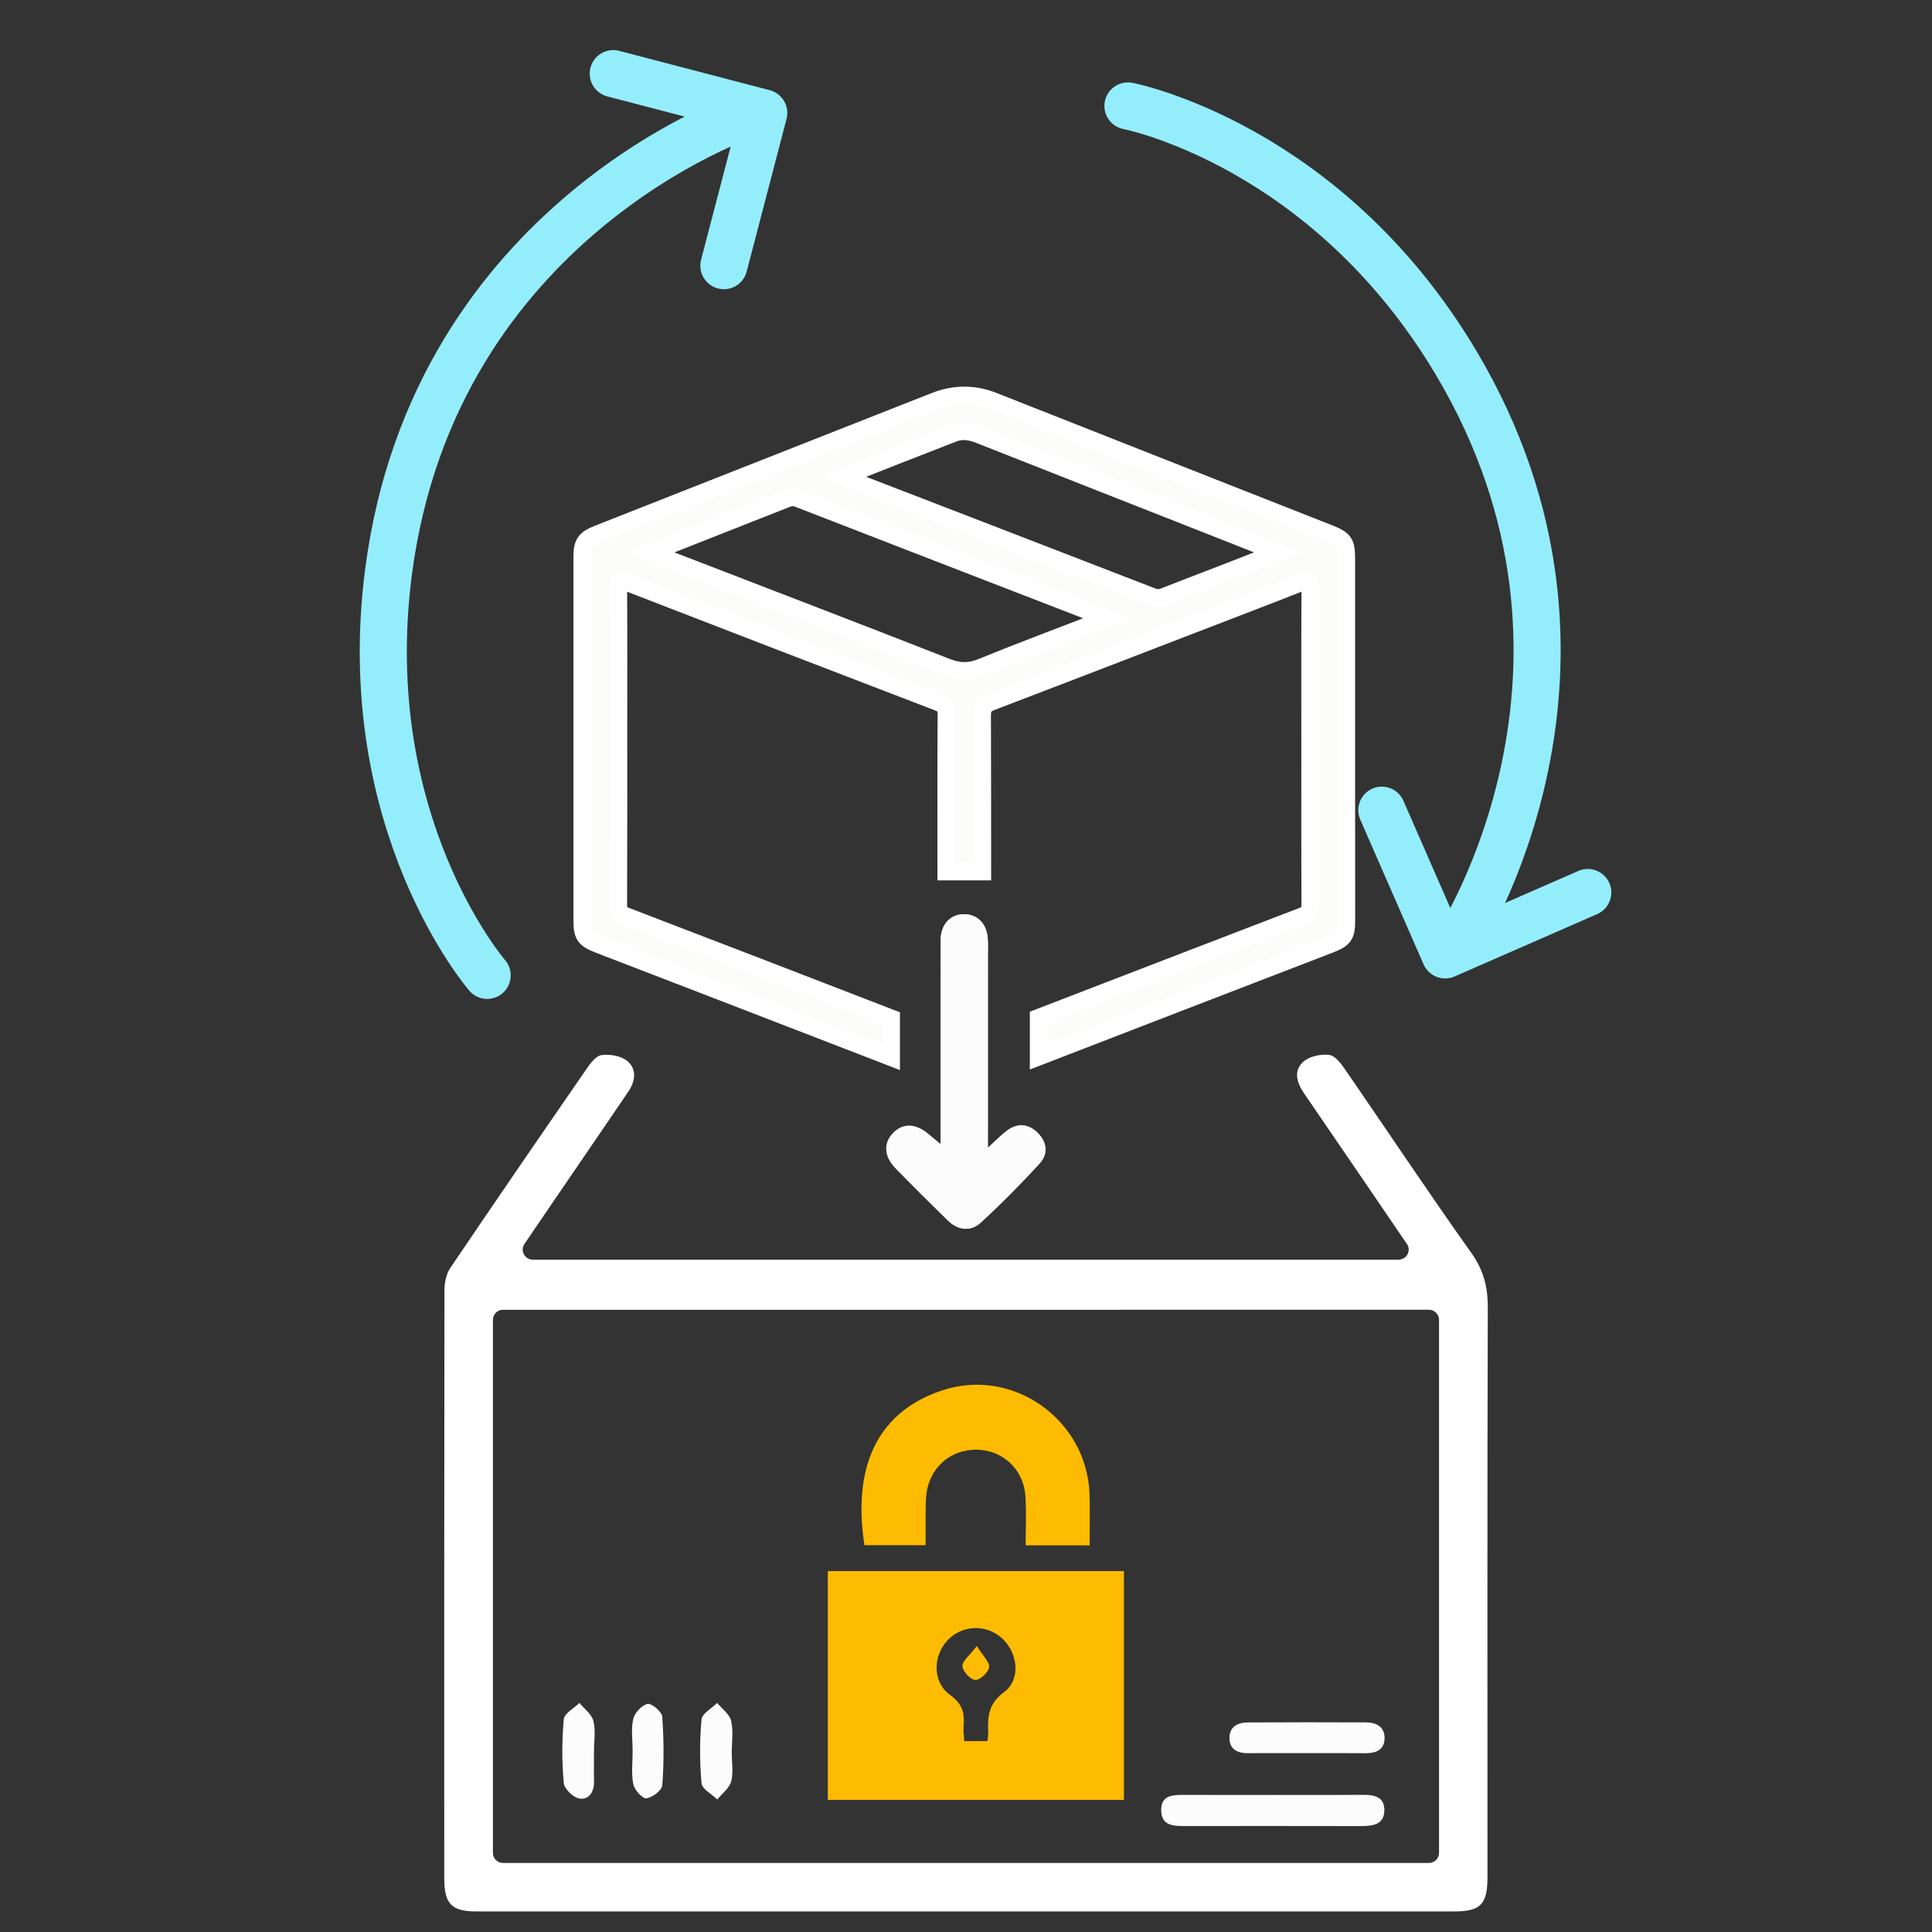 <?xml version="1.0" encoding="utf-8"?>
<!-- Generator: Adobe Illustrator 24.1.1, SVG Export Plug-In . SVG Version: 6.00 Build 0)  -->
<svg version="1.1" xmlns="http://www.w3.org/2000/svg" xmlns:xlink="http://www.w3.org/1999/xlink" x="0px" y="0px"
	 viewBox="0 0 779.59 779.59" style="enable-background:new 0 0 779.59 779.59;" xml:space="preserve">
<rect x="0" y="0" width="779.59" height="779.59" fill="#333333" stroke="none"/>
<style type="text/css">
	.st0{display:none;}
	.st1{display:inline;fill:#184D87;}
	.st2{display:inline;}
	.st3{fill:#FFFFFF;}
	.st4{fill:#FCFCFC;}
	.st5{fill:#FCFCFA;stroke:#FFFFFF;stroke-width:7;stroke-miterlimit:10;}
	.st6{display:none;fill:none;stroke:#FCFCFC;stroke-width:3;stroke-miterlimit:10;}
	.st7{fill:none;stroke:#94EDFB;stroke-width:19;stroke-linecap:round;stroke-linejoin:round;stroke-miterlimit:10;}
	.st8{fill:#FDBC01;}
	.st9{fill:none;stroke:#FCFCFC;stroke-width:3;stroke-miterlimit:10;}
	.st10{display:inline;fill:none;stroke:#FDBC01;stroke-width:19;stroke-linecap:round;stroke-linejoin:round;stroke-miterlimit:10;}
	.st11{display:inline;fill:#FCFCFC;}
	.st12{display:inline;fill:#94EDFB;}
</style>
<g id="Layer_2" class="st0">
	<rect x="-0.81" class="st1" width="779.59" height="779.59"/>
</g>
<g id="poly" class="st0">
	<g class="st2">
		<path class="st3" d="M237.4,245.59c1.07-1.35,2.19-2.89,3.44-4.32c18.32-20.89,36.76-41.67,54.89-62.72
			c4.18-4.85,8.42-7.89,15.15-8.15c7.48-0.29,14.96-1.71,22.35-3.08c4.07-0.75,5.47,0.52,6.78,4.39
			c7.34,21.57,26.23,35.17,48.26,35.24c22.33,0.07,41.33-13.52,48.74-35.44c1.36-4.03,3.08-4.89,6.92-4.31
			c9.14,1.38,18.41,2.03,27.47,3.78c3.87,0.75,8.31,2.64,10.87,5.48c19.32,21.44,38.23,43.24,57.25,64.95
			c1.23,1.41,2.26,2.99,2.41,3.18c-12.06,12.46-23.64,24.41-35.95,37.13c-5.86-6.18-11.42-12.83-17.87-18.47
			c-2.62-2.29-7.32-3.6-10.8-3.16c-4.82,0.62-6.45,5.1-6.33,9.88c0.05,1.94-0.01,3.88-0.01,5.81c0,42.86,0,85.72,0,128.58
			c0,2.71,0,5.42,0,8.67c-15.93,0-30.77-0.05-45.61,0.02c-7.58,0.03-12.07,3.7-12.12,9.61c-0.05,5.91,4.31,9.44,12,9.47
			c16.8,0.06,33.6,0.01,50.41,0.02c11.85,0.01,14.48-2.57,14.48-14.27c0-38.77-0.01-77.53-0.01-116.3c0-2.47,0-4.93,0-9.15
			c3.61,3.42,5.91,5.55,8.15,7.73c7.08,6.91,11.15,7.01,18.07,0.13c15.12-15.04,30.2-30.11,45.24-45.23
			c6.11-6.14,6.31-10.42,0.75-16.78c-23.4-26.74-46.78-53.51-70.43-80.02c-2.33-2.61-6.34-4.57-9.83-5.12
			c-15.51-2.44-31.11-4.23-46.68-6.29c-10.44-1.38-13.62,1-15.05,11.42c-2.44,17.7-15.25,29.61-31.85,29.6
			c-16.57-0.01-29.41-12-31.72-29.65c-1.33-10.11-4.63-12.73-14.54-11.39c-14.92,2.02-29.86,3.94-44.73,6.29
			c-2.94,0.46-6.36,2-8.29,4.17c-24.17,27.21-48.15,54.59-72.07,82.03c-4.45,5.1-4.38,9.62,0.26,14.34
			c15.86,16.12,31.83,32.14,47.88,48.07c4.98,4.94,9.58,4.81,14.75,0.08c2.76-2.52,5.35-5.22,9.31-9.11c0,4.21,0,6.51,0,8.8
			c0,39.2-0.03,78.4,0,117.59c0.01,10.07,3.06,13.04,13.11,13.05c17.02,0.02,34.04,0.06,51.05-0.02c7.13-0.03,11.42-3.72,11.39-9.43
			c-0.03-5.69-4.42-9.5-11.46-9.61c-8.4-0.13-16.8-0.04-25.2-0.04c-6.36,0-12.71,0-19.74,0c0-4.03,0-7,0-9.98
			c0-43.72-0.02-87.44,0.03-131.16c0.01-5.01-0.57-9.52-5.98-11.67c-5.37-2.14-9.01,0.65-12.49,4.21
			c-5.65,5.8-11.4,11.51-16.39,16.54C261.27,268.89,249.46,257.36,237.4,245.59z M398.61,463.19c0-3.99,0-6.29,0-8.6
			c0-23.01,0.01-46.03,0.01-69.04c0-2.15,0.07-4.31-0.03-6.45c-0.28-6.12-3.97-10.1-9.36-10.19c-5.65-0.1-9.63,4.01-9.66,10.51
			c-0.09,24.73-0.04,49.47-0.04,74.2c0,2.27,0,4.53,0,8.07c-2.34-1.93-3.6-2.93-4.83-3.99c-5.09-4.4-10.35-4.6-14.29-0.51
			c-3.98,4.13-3.73,9.4,1,14.26c6.9,7.09,13.93,14.05,21,20.97c4.12,4.04,9.19,4.71,13.34,0.91c8.24-7.54,16.1-15.53,23.67-23.75
			c3.73-4.05,3.01-8.93-0.96-12.69c-3.75-3.55-8.13-3.71-12.3-0.53C403.98,458.01,402.06,460.04,398.61,463.19z"/>
		<path class="st3" d="M600.34,527.44c0.02-8.3-1.78-15.06-6.72-22c-17.35-24.36-33.89-49.31-50.88-73.94
			c-1.64-2.38-4.03-5.54-6.37-5.82c-3.37-0.4-7.9,0.5-10.36,2.65c-4.16,3.63-2.81,8.48,0.17,12.82
			c13.88,20.24,27.7,40.51,41.51,60.79c0.01,0.02,0.02,0.04,0.04,0.05c1.82,2.68-0.15,6.31-3.39,6.31H214.99
			c-3.26,0-5.2-3.65-3.36-6.35c4.14-6.09,7.92-11.66,11.72-17.22c10.07-14.76,20.18-29.49,30.21-44.27
			c2.82-4.16,3.47-9.09-0.43-12.32c-2.52-2.09-7.08-2.88-10.45-2.38c-2.35,0.34-4.63,3.58-6.29,5.97
			c-18.34,26.57-36.63,53.18-54.7,79.93c-1.65,2.44-2.34,5.99-2.35,9.02c-0.12,79.03-0.09,158.07-0.08,237.1
			c0,10.59,2.88,13.52,13.24,13.52c131.39,0.01,262.78,0.01,394.17,0c10.78,0,13.54-2.85,13.55-13.87
			C600.22,680.77,600.12,604.1,600.34,527.44z M580.67,747.66c0,2.25-1.82,4.07-4.07,4.07H202.97c-2.25,0-4.07-1.82-4.07-4.07
			V532.58c0-2.25,1.82-4.07,4.07-4.07H576.6c2.25,0,4.07,1.82,4.07,4.07V747.66z"/>
		<path class="st4" d="M237.4,245.59c12.06,11.77,23.87,23.3,36.26,35.4c4.99-5.03,10.74-10.74,16.39-16.54
			c3.48-3.57,7.11-6.35,12.49-4.21c5.41,2.16,5.99,6.66,5.98,11.67c-0.05,43.72-0.03,87.44-0.03,131.16c0,2.97,0,5.95,0,9.98
			c7.03,0,13.38,0,19.74,0c8.4,0,16.8-0.1,25.2,0.04c7.04,0.11,11.43,3.93,11.46,9.61c0.03,5.71-4.26,9.4-11.39,9.43
			c-17.02,0.08-34.03,0.04-51.05,0.02c-10.05-0.01-13.1-2.97-13.11-13.05c-0.04-39.2-0.01-78.4,0-117.59c0-2.29,0-4.59,0-8.8
			c-3.96,3.89-6.55,6.59-9.31,9.11c-5.17,4.73-9.77,4.86-14.75-0.08c-16.06-15.93-32.03-31.94-47.88-48.07
			c-4.65-4.72-4.71-9.24-0.26-14.34c23.92-27.43,47.9-54.81,72.07-82.03c1.93-2.17,5.35-3.7,8.29-4.17
			c14.87-2.35,29.81-4.27,44.73-6.29c9.91-1.34,13.22,1.28,14.54,11.39c2.31,17.65,15.15,29.65,31.72,29.65
			c16.6,0.01,29.41-11.9,31.85-29.6c1.44-10.41,4.61-12.8,15.05-11.42c15.57,2.06,31.17,3.85,46.68,6.29
			c3.5,0.55,7.51,2.52,9.83,5.12c23.66,26.52,47.03,53.28,70.43,80.02c5.56,6.36,5.36,10.63-0.75,16.78
			c-15.03,15.12-30.12,30.2-45.24,45.23c-6.92,6.88-10.99,6.78-18.07-0.13c-2.24-2.18-4.53-4.31-8.15-7.73c0,4.22,0,6.68,0,9.15
			c0,38.77,0.01,77.53,0.01,116.3c0,11.7-2.63,14.27-14.48,14.27c-16.8-0.01-33.6,0.04-50.41-0.02c-7.69-0.03-12.05-3.56-12-9.47
			c0.05-5.91,4.54-9.57,12.12-9.61c14.84-0.07,29.67-0.02,45.61-0.02c0-3.26,0-5.96,0-8.67c0-42.86,0-85.72,0-128.58
			c0-1.94,0.06-3.88,0.01-5.81c-0.13-4.78,1.51-9.26,6.33-9.88c3.47-0.44,8.18,0.87,10.8,3.16c6.45,5.64,12.01,12.29,17.87,18.47
			c12.32-12.72,23.89-24.67,35.95-37.13c-0.14-0.19-1.17-1.77-2.41-3.18c-19.02-21.71-37.93-43.51-57.25-64.95
			c-2.56-2.84-7-4.73-10.87-5.48c-9.06-1.75-18.33-2.4-27.47-3.78c-3.84-0.58-5.56,0.29-6.92,4.31
			c-7.42,21.91-26.41,35.5-48.74,35.44c-22.03-0.07-40.92-13.66-48.26-35.24c-1.31-3.86-2.71-5.14-6.78-4.39
			c-7.4,1.37-14.87,2.79-22.35,3.08c-6.73,0.26-10.97,3.3-15.15,8.15c-18.13,21.05-36.58,41.83-54.89,62.72
			C239.59,242.7,238.47,244.23,237.4,245.59z"/>
		<path class="st4" d="M398.61,463.19c3.45-3.15,5.37-5.17,7.56-6.85c4.17-3.18,8.56-3.02,12.3,0.53c3.97,3.76,4.69,8.64,0.96,12.69
			c-7.57,8.22-15.44,16.21-23.67,23.75c-4.16,3.81-9.22,3.13-13.34-0.91c-7.07-6.92-14.1-13.89-21-20.97
			c-4.74-4.86-4.98-10.13-1-14.26c3.93-4.08,9.2-3.89,14.29,0.51c1.23,1.06,2.49,2.07,4.83,3.99c0-3.54,0-5.8,0-8.07
			c0-24.73-0.04-49.47,0.04-74.2c0.02-6.5,4-10.61,9.66-10.51c5.38,0.1,9.07,4.08,9.36,10.19c0.1,2.15,0.03,4.3,0.03,6.45
			c0,23.01-0.01,46.03-0.01,69.04C398.61,456.89,398.61,459.2,398.61,463.19z"/>
		<path class="st4" d="M513.7,724.28c11.83-0.01,23.66,0.06,35.49-0.04c4.62-0.04,9.37,0.3,9.42,6.08c0.05,6.12-4.87,6.54-9.74,6.53
			c-23.66-0.06-47.32-0.04-70.99-0.02c-4.56,0.01-9.16-0.22-9.32-6.2c-0.17-6.1,4.37-6.39,8.99-6.37
			C489.61,724.33,501.65,724.28,513.7,724.28z"/>
		<path class="st4" d="M527.47,707.42c-7.96,0-15.92-0.05-23.88,0.01c-4.23,0.03-7.43-1.49-7.49-6.04
			c-0.06-4.55,3.24-6.34,7.34-6.36c15.92-0.09,31.85-0.08,47.77-0.02c4.1,0.02,7.46,1.71,7.48,6.24c0.02,5-3.57,6.25-7.97,6.2
			C542.97,707.36,535.22,707.42,527.47,707.42z"/>
		<path class="st4" d="M255.28,706.41c-0.01-4.3-0.7-8.77,0.26-12.85c0.58-2.45,3.49-5.57,5.8-6c1.67-0.32,5.75,3.16,5.89,5.14
			c0.66,9.2,0.71,18.5,0.02,27.69c-0.15,2.05-4.03,4.97-6.46,5.27c-1.58,0.19-4.79-3.43-5.25-5.74
			C254.68,715.57,255.29,710.93,255.28,706.41z"/>
		<path class="st4" d="M239.68,706.62c0,4.09-0.08,8.18,0.02,12.27c0.1,4.13-2.05,7.4-5.8,6.87c-2.48-0.35-6.19-3.86-6.41-6.22
			c-0.78-8.54-0.78-17.24,0-25.78c0.22-2.38,4.11-4.42,6.32-6.62c1.96,2.4,4.94,4.55,5.62,7.27
			C240.41,698.26,239.68,702.53,239.68,706.62z"/>
		<path class="st4" d="M295.28,707.26c0,3.88,0.73,7.95-0.24,11.56c-0.74,2.74-3.65,4.89-5.59,7.3c-2.23-2.17-6.16-4.19-6.37-6.55
			c-0.78-8.54-0.78-17.24,0-25.78c0.22-2.38,4.11-4.43,6.31-6.64c1.96,2.4,5,4.54,5.63,7.25
			C295.99,698.48,295.28,702.95,295.28,707.26z"/>
	</g>
</g>
<g id="carton">
	<g>
		<path class="st3" d="M398.61,463.19c0-3.99,0-6.29,0-8.6c0-23.01,0.01-46.03,0.01-69.04c0-2.15,0.07-4.31-0.03-6.45
			c-0.28-6.12-3.97-10.1-9.36-10.19c-5.65-0.1-9.63,4.01-9.66,10.51c-0.09,24.73-0.04,49.47-0.04,74.2c0,2.27,0,4.53,0,8.07
			c-2.34-1.93-3.6-2.93-4.83-3.99c-5.09-4.4-10.35-4.6-14.29-0.51c-3.98,4.13-3.73,9.4,1,14.26c6.9,7.09,13.93,14.05,21,20.97
			c4.12,4.04,9.19,4.71,13.34,0.91c8.24-7.54,16.1-15.53,23.67-23.75c3.73-4.05,3.01-8.93-0.96-12.69
			c-3.75-3.55-8.13-3.71-12.3-0.53C403.98,458.01,402.06,460.04,398.61,463.19z"/>
		<path class="st3" d="M600.34,527.44c0.02-8.3-1.78-15.06-6.72-22c-17.35-24.36-33.89-49.31-50.88-73.94
			c-1.64-2.38-4.03-5.54-6.37-5.82c-3.37-0.4-7.9,0.5-10.36,2.65c-4.16,3.63-2.81,8.48,0.17,12.82
			c13.88,20.24,27.7,40.51,41.51,60.79c0.01,0.02,0.02,0.04,0.04,0.05c1.82,2.68-0.15,6.31-3.39,6.31H214.99
			c-3.26,0-5.2-3.65-3.36-6.35c4.14-6.09,7.92-11.66,11.72-17.22c10.07-14.76,20.18-29.49,30.21-44.27
			c2.82-4.16,3.47-9.09-0.43-12.32c-2.52-2.09-7.08-2.88-10.45-2.38c-2.35,0.34-4.63,3.58-6.29,5.97
			c-18.34,26.57-36.63,53.18-54.7,79.93c-1.65,2.44-2.34,5.99-2.35,9.02c-0.12,79.03-0.09,158.07-0.08,237.1
			c0,10.59,2.88,13.52,13.24,13.52c131.39,0.01,262.78,0.01,394.17,0c10.78,0,13.54-2.85,13.55-13.87
			C600.22,680.77,600.12,604.1,600.34,527.44z M580.67,747.66c0,2.25-1.82,4.07-4.07,4.07H202.97c-2.25,0-4.07-1.82-4.07-4.07
			V532.58c0-2.25,1.82-4.07,4.07-4.07H576.6c2.25,0,4.07,1.82,4.07,4.07V747.66z"/>
		<path class="st4" d="M398.61,463.19c3.45-3.15,5.37-5.17,7.56-6.85c4.17-3.18,8.56-3.02,12.3,0.53c3.97,3.76,4.69,8.64,0.96,12.69
			c-7.57,8.22-15.44,16.21-23.67,23.75c-4.16,3.81-9.22,3.13-13.34-0.91c-7.07-6.92-14.1-13.89-21-20.97
			c-4.74-4.86-4.98-10.13-1-14.26c3.93-4.08,9.2-3.89,14.29,0.51c1.23,1.06,2.49,2.07,4.83,3.99c0-3.54,0-5.8,0-8.07
			c0-24.73-0.04-49.47,0.04-74.2c0.02-6.5,4-10.61,9.66-10.51c5.38,0.1,9.07,4.08,9.36,10.19c0.1,2.15,0.03,4.3,0.03,6.45
			c0,23.01-0.01,46.03-0.01,69.04C398.61,456.89,398.61,459.2,398.61,463.19z"/>
		<path class="st4" d="M513.7,724.28c11.83-0.01,23.66,0.06,35.49-0.04c4.62-0.04,9.37,0.3,9.42,6.08c0.05,6.12-4.87,6.54-9.74,6.53
			c-23.66-0.06-47.32-0.04-70.99-0.02c-4.56,0.01-9.16-0.22-9.32-6.2c-0.17-6.1,4.37-6.39,8.99-6.37
			C489.61,724.33,501.65,724.28,513.7,724.28z"/>
		<path class="st4" d="M527.47,707.42c-7.96,0-15.92-0.05-23.88,0.01c-4.23,0.03-7.43-1.49-7.49-6.04
			c-0.06-4.55,3.24-6.34,7.34-6.36c15.92-0.09,31.85-0.08,47.77-0.02c4.1,0.02,7.46,1.71,7.48,6.24c0.02,5-3.57,6.25-7.97,6.2
			C542.97,707.36,535.22,707.42,527.47,707.42z"/>
		<path class="st4" d="M255.28,706.41c-0.01-4.3-0.7-8.77,0.26-12.85c0.58-2.45,3.49-5.57,5.8-6c1.67-0.32,5.75,3.16,5.89,5.14
			c0.66,9.2,0.71,18.5,0.02,27.69c-0.15,2.05-4.03,4.97-6.46,5.27c-1.58,0.19-4.79-3.43-5.25-5.74
			C254.68,715.57,255.29,710.93,255.28,706.41z"/>
		<path class="st4" d="M239.68,706.62c0,4.09-0.08,8.18,0.02,12.27c0.1,4.13-2.05,7.4-5.8,6.87c-2.48-0.35-6.19-3.86-6.41-6.22
			c-0.78-8.54-0.78-17.24,0-25.78c0.22-2.38,4.11-4.42,6.32-6.62c1.96,2.4,4.94,4.55,5.62,7.27
			C240.41,698.26,239.68,702.53,239.68,706.62z"/>
		<path class="st4" d="M295.28,707.26c0,3.88,0.73,7.95-0.24,11.56c-0.74,2.74-3.65,4.89-5.59,7.3c-2.23-2.17-6.16-4.19-6.37-6.55
			c-0.78-8.54-0.78-17.24,0-25.78c0.22-2.38,4.11-4.43,6.31-6.64c1.96,2.4,5,4.54,5.63,7.25
			C295.99,698.48,295.28,702.95,295.28,707.26z"/>
	</g>
	<path class="st5" d="M543.3,298.4c0-24.32,0-48.64,0-72.96c0-6.58-0.86-7.79-7.13-10.26c-45.08-17.76-90.16-35.51-135.22-53.32
		c-8.02-3.17-15.89-3.09-23.88,0.06c-45.18,17.83-90.38,35.62-135.57,53.42c-5.5,2.16-6.61,3.73-6.61,9.53
		c-0.01,48.89-0.01,97.78,0,146.67c0,5.9,1.04,7.4,6.58,9.54c39.39,15.19,78.8,30.34,118.17,45.6v-15.81
		c-35.66-13.8-71.34-27.56-107.05-41.24c-2.35-0.9-3.06-2-3.05-4.47c0.1-24.29,0.06-48.58,0.06-72.87c0-18.3,0.06-36.61-0.05-54.91
		c-0.02-2.92,0.44-3.55,3.37-2.41c41.86,16.22,83.74,32.36,125.66,48.43c2.41,0.92,3.27,2.05,3.26,4.69
		c-0.12,21.22-0.07,42.43-0.07,63.65h14.67c0-21.05-0.02-42.09-0.08-63.14c-0.01-3.12,1.05-4.38,3.81-5.43
		c27.02-10.3,53.99-20.73,80.97-31.12c14.66-5.65,29.34-11.24,43.96-17.02c3-1.19,3.58-0.59,3.56,2.52
		c-0.12,21.34-0.06,42.69-0.06,64.03c0,21.14-0.05,42.27,0.07,63.41c0.01,2.62-0.78,3.76-3.24,4.7
		c-35.48,13.6-70.93,27.28-106.38,40.95v15.82c39.15-15.16,78.33-30.24,117.51-45.34c5.82-2.25,6.76-3.61,6.77-9.76
		C543.31,347.05,543.31,322.73,543.3,298.4z M396.2,269.15c-4.99,2.03-9.14,1.99-14.17,0.02c-38.64-15.14-77.39-29.98-116.11-44.92
		c-0.79-0.31-1.57-0.65-3.25-1.35c3.75-1.49,6.81-2.72,9.89-3.93c14.88-5.86,29.76-11.71,44.62-17.6c1.65-0.65,3.11-0.86,4.9-0.17
		c40.62,15.78,81.27,31.48,121.91,47.2c0.68,0.26,1.34,0.58,2.65,1.15C429.38,256.21,412.69,262.44,396.2,269.15z M495.96,230.58
		c-8.76,3.39-17.55,6.72-26.29,10.16c-1.69,0.66-3.04,0.65-4.81-0.04c-39.14-15.19-78.33-30.27-117.5-45.38
		c-2.15-0.83-4.26-1.78-7.18-3.02c15.34-6.02,29.97-11.82,44.65-17.48c3.44-1.33,6.92-0.73,10.35,0.63
		c35.3,13.94,70.62,27.83,105.93,41.73c4.52,1.78,9.03,3.57,14.48,5.73C508.47,225.7,502.22,228.16,495.96,230.58z"/>
</g>
<g id="_x31_">
	<circle class="st6" cx="386.44" cy="263.3" r="232.52"/>
	<g>
		<polyline class="st7" points="247.45,29.71 308.19,45.58 292.09,107.21 		"/>
		<path class="st7" d="M196.58,393.58c0,0-53.07-61.3-39.78-163C175.39,88.46,301.34,46.27,301.34,46.27"/>
	</g>
	<g>
		<polyline class="st7" points="640.69,360.14 583.14,385.32 557.59,326.92 		"/>
		<path class="st7" d="M455.14,42.75c0,0,79.69,15.26,132.27,103.4c73.48,123.17,0.69,234.38,0.69,234.38"/>
	</g>
	<g>
		<path class="st8" d="M373.5,623.51c-8.77,0-16.74,0-24.68,0c-4.61-29.67,3.72-53.29,31.35-62.47
			c28.66-9.52,58.61,11.97,59.48,42.1c0.19,6.69,0.03,13.39,0.03,20.42c-8.67,0-16.65,0-25.81,0c0-6.67,0.31-13.15-0.07-19.59
			c-0.64-10.91-8.98-18.79-19.55-19c-10.92-0.21-19.55,7.54-20.52,18.7c-0.36,4.12-0.17,8.28-0.22,12.42
			C373.48,618.44,373.5,620.78,373.5,623.51z"/>
		<path class="st8" d="M334.04,633.96c0,31.04,0,61.66,0,92.32c40.04,0,79.55,0,119.47,0c0-31.25,0-61.85,0-92.32
			C413.31,633.96,373.65,633.96,334.04,633.96z M405.07,682.88c-6.26,4.62-6.59,9.85-6.32,16.15c0.05,1.04-0.17,2.1-0.31,3.53
			c-3.53,0-6.28,0-9.37,0c-0.11-2.26-0.44-4.2-0.26-6.09c0.51-5.23-0.52-9.02-5.43-12.53c-7.13-5.11-7.05-15.65-1.03-22.06
			c5.82-6.19,15.47-6.61,21.83-0.93C410.81,666.88,412.06,677.72,405.07,682.88z"/>
		<path class="st8" d="M394.15,664.18c2.53,4.09,5.28,6.57,4.97,8.59c-0.32,2.08-3.69,5.22-5.59,5.12c-1.94-0.1-5.05-3.48-5.17-5.57
			C388.24,670.27,391.23,668.04,394.15,664.18z"/>
	</g>
</g>
<g id="_x32_" class="st0">
	<circle class="st9" cx="386.44" cy="263.3" r="232.52"/>
	<path class="st10" d="M174.98,360.14C114.41,210.67,199.47,30.78,386.44,30.78S663.09,226.1,597.9,360.14"/>
	<polyline class="st10" points="208.76,313.83 178.54,368.9 122.65,338.24 	"/>
</g>
<g id="_x34_" class="st0">
	<path class="st4" d="M237.4,331.59c12.06,11.77,23.87,23.3,36.26,35.4c4.99-5.03,10.74-10.74,16.39-16.54
		c3.48-3.57,7.11-6.35,12.49-4.21c5.41,2.16,5.99,6.66,5.98,11.67c-0.05,43.72-0.03,87.44-0.03,131.16c0,2.97,0,5.95,0,9.98
		c7.03,0,13.38,0,19.74,0c8.4,0,16.8-0.1,25.2,0.04c7.04,0.11,11.43,3.93,11.46,9.61c0.03,5.71-4.26,9.4-11.39,9.43
		c-17.02,0.08-34.03,0.04-51.05,0.02c-10.05-0.01-13.1-2.97-13.11-13.05c-0.04-39.2-0.01-78.4,0-117.59c0-2.29,0-4.59,0-8.8
		c-3.96,3.89-6.55,6.59-9.31,9.11c-5.17,4.73-9.77,4.86-14.75-0.08c-16.06-15.93-32.03-31.94-47.88-48.07
		c-4.65-4.72-4.71-9.24-0.26-14.34c23.92-27.43,47.9-54.81,72.07-82.03c1.93-2.17,5.35-3.7,8.29-4.17
		c14.87-2.35,29.81-4.27,44.73-6.29c9.91-1.34,13.22,1.28,14.54,11.39c2.31,17.65,15.15,29.65,31.72,29.65
		c16.6,0.01,29.41-11.9,31.85-29.6c1.44-10.41,4.61-12.8,15.05-11.42c15.57,2.06,31.17,3.85,46.68,6.29
		c3.5,0.55,7.51,2.52,9.83,5.12c23.66,26.52,47.03,53.28,70.43,80.02c5.56,6.36,5.36,10.63-0.75,16.78
		c-15.03,15.12-30.12,30.2-45.24,45.23c-6.92,6.88-10.99,6.78-18.07-0.13c-2.24-2.18-4.53-4.31-8.15-7.73c0,4.22,0,6.68,0,9.15
		c0,38.77,0.01,77.53,0.01,116.3c0,11.7-2.63,14.27-14.48,14.27c-16.8-0.01-33.6,0.04-50.41-0.02c-7.69-0.03-12.05-3.56-12-9.47
		c0.05-5.91,4.54-9.57,12.12-9.61c14.84-0.07,29.67-0.02,45.61-0.02c0-3.26,0-5.96,0-8.67c0-42.86,0-85.72,0-128.58
		c0-1.94,0.06-3.88,0.01-5.81c-0.13-4.78,1.51-9.26,6.33-9.88c3.47-0.44,8.18,0.87,10.8,3.16c6.45,5.64,12.01,12.29,17.87,18.47
		c12.32-12.72,23.89-24.67,35.95-37.13c-0.14-0.19-1.17-1.77-2.41-3.18c-19.02-21.71-37.93-43.51-57.25-64.95
		c-2.56-2.84-7-4.73-10.87-5.48c-9.06-1.75-18.33-2.4-27.47-3.78c-3.84-0.58-5.56,0.29-6.92,4.31
		c-7.42,21.91-26.41,35.5-48.74,35.44c-22.03-0.07-40.92-13.66-48.26-35.24c-1.31-3.86-2.71-5.14-6.78-4.39
		c-7.4,1.37-14.87,2.79-22.35,3.08c-6.73,0.26-10.97,3.3-15.15,8.15c-18.13,21.05-36.58,41.83-54.89,62.72
		C239.59,328.7,238.47,330.23,237.4,331.59z"/>
	<path class="st11" d="M682.06,118.5l-54.48-54.47c-4.21-4.07-10.92-4.01-15.06,0.13s-4.2,10.84-0.13,15.06l36.14,36.14h-285.6
		c-148.25,0.17-268.4,120.31-268.56,268.56c0,5.93,4.81,10.74,10.74,10.74c5.93,0,10.74-4.81,10.74-10.74
		c0.15-136.39,110.68-246.93,247.08-247.08h285.6l-36.14,36.14c-2.79,2.7-3.91,6.69-2.93,10.44c0.98,3.76,3.92,6.69,7.67,7.67
		c3.76,0.98,7.75-0.14,10.44-2.93l54.48-54.48C686.26,129.49,686.26,122.69,682.06,118.5z"/>
	<path class="st11" d="M674.47,373.17c-5.93,0-10.74,4.81-10.74,10.74c-0.15,136.39-110.68,246.93-247.08,247.08h-285.6l36.14-36.14
		c4.07-4.22,4.01-10.92-0.13-15.06c-4.14-4.14-10.84-4.2-15.06-0.13l-54.47,54.47c-4.2,4.2-4.2,10.99,0,15.19L152,703.8
		c4.22,4.07,10.92,4.01,15.06-0.13c4.14-4.14,4.2-10.85,0.13-15.06l-36.14-36.14h285.6c148.25-0.16,268.39-120.31,268.56-268.56
		C685.21,377.98,680.4,373.17,674.47,373.17z"/>
	<g class="st2">
		<path class="st5" d="M567.63,392.23c0,26.55,0.01,53.11,0,79.66c0,6.72-1.03,8.21-7.39,10.66
			c-50.72,19.56-101.47,39.06-152.14,58.75c-6.01,2.34-11.4,2.47-17.49,0.1c-50.78-19.77-101.66-39.3-152.5-58.9
			c-6.05-2.33-7.18-3.97-7.18-10.41c0-53.37,0-106.75,0.01-160.12c0-6.34,1.22-8.04,7.22-10.4c49.34-19.43,98.68-38.85,148-58.32
			c8.72-3.44,17.32-3.52,26.07-0.07c49.19,19.44,98.41,38.82,147.62,58.21c6.84,2.69,7.78,4.01,7.78,11.2
			C567.63,339.13,567.63,365.68,567.63,392.23z M391.29,450.6c0,0-0.01,0-0.01,0c0-23.21-0.06-46.41,0.07-69.62
			c0.02-2.89-0.92-4.12-3.56-5.13c-45.76-17.54-91.49-35.16-137.18-52.87c-3.2-1.24-3.7-0.55-3.68,2.64
			c0.12,19.98,0.05,39.96,0.05,59.95c0,26.52,0.04,53.03-0.07,79.55c-0.01,2.7,0.77,3.9,3.33,4.88
			c45.76,17.53,91.49,35.16,137.18,52.87c3.19,1.24,3.94,0.82,3.92-2.65C391.23,497.02,391.29,473.81,391.29,450.6z M551.56,395.71
			c0-23.3-0.06-46.6,0.07-69.91c0.02-3.4-0.61-4.04-3.89-2.75c-15.95,6.31-31.98,12.41-47.99,18.58
			c-29.46,11.35-58.9,22.73-88.4,33.98c-3.01,1.15-4.17,2.52-4.16,5.93c0.13,46.02,0.08,92.03,0.07,138.05c0,4.69,0,4.71,4.37,3.02
			c45.48-17.53,90.94-35.1,136.46-52.54c2.69-1.03,3.56-2.27,3.54-5.13C551.51,441.86,551.57,418.79,551.56,395.71z M462.11,338.9
			c-1.43-0.63-2.15-0.97-2.89-1.26c-44.37-17.16-88.74-34.31-133.09-51.53c-1.96-0.76-3.55-0.53-5.35,0.18
			c-16.23,6.43-32.48,12.81-48.72,19.21c-3.36,1.32-6.7,2.67-10.79,4.29c1.83,0.77,2.68,1.14,3.54,1.48
			c42.27,16.31,84.58,32.5,126.76,49.03c5.49,2.15,10.03,2.19,15.47-0.02C425.05,352.97,443.27,346.17,462.11,338.9z M345.89,276.4
			c3.19,1.35,5.49,2.39,7.84,3.29c42.76,16.5,85.54,32.96,128.27,49.54c1.93,0.75,3.41,0.77,5.25,0.05
			c9.54-3.76,19.14-7.39,28.7-11.09c6.84-2.65,13.66-5.33,21.44-8.37c-5.95-2.36-10.88-4.32-15.81-6.26
			c-38.55-15.18-77.11-30.34-115.64-45.56c-3.75-1.48-7.54-2.14-11.3-0.69C378.6,263.5,362.63,269.83,345.89,276.4z"/>
	</g>
</g>
<g id="_x35_" class="st0">
	<path class="st11" d="M83.74,237.6h117.69c8.2,0,14.85-6.65,14.85-14.85v-3.1c0-28.73-18.98-53.1-45.06-61.25
		c9.06-7.96,14.79-19.63,14.79-32.61c0-23.95-19.49-43.44-43.44-43.44s-43.44,19.48-43.44,43.44c0,12.98,5.73,24.64,14.79,32.61
		c-26.08,8.15-45.06,32.52-45.06,61.25v3.1C68.88,230.96,75.53,237.6,83.74,237.6z M142.58,112.07c7.57,0,13.73,6.16,13.73,13.73
		c0,7.57-6.16,13.73-13.73,13.73c-7.57,0-13.73-6.16-13.73-13.73C128.85,118.23,135.01,112.07,142.58,112.07z M133.03,185.21h19.1
		c14.87,0,27.56,9.47,32.38,22.69h-83.86C105.47,194.68,118.16,185.21,133.03,185.21z"/>
	<path class="st11" d="M667.91,158.41c9.06-7.96,14.79-19.63,14.79-32.61c0-23.95-19.48-43.44-43.44-43.44
		c-23.95,0-43.43,19.48-43.43,43.44c0,12.98,5.73,24.64,14.79,32.61c-26.07,8.15-45.06,32.52-45.06,61.25v3.1
		c0,8.2,6.65,14.85,14.85,14.85h117.69c8.2,0,14.85-6.65,14.85-14.85v-3.1C712.96,190.93,693.98,166.56,667.91,158.41z
		 M639.26,112.07c7.57,0,13.73,6.16,13.73,13.73c0,7.57-6.16,13.73-13.73,13.73c-7.57,0-13.73-6.16-13.73-13.73
		C625.54,118.23,631.69,112.07,639.26,112.07z M597.34,207.9c4.81-13.22,17.51-22.69,32.38-22.69h19.1
		c14.87,0,27.56,9.47,32.38,22.69H597.34z"/>
	<path class="st11" d="M667.91,627.74c9.06-7.96,14.79-19.63,14.79-32.61c0-23.95-19.49-43.43-43.44-43.43
		c-23.95,0-43.43,19.49-43.43,43.43c0,12.98,5.73,24.65,14.79,32.61c-26.07,8.14-45.06,32.52-45.06,61.24v3.1
		c0,8.2,6.65,14.85,14.85,14.85h117.69c8.2,0,14.85-6.65,14.85-14.85v-3.1C712.96,660.26,693.98,635.89,667.91,627.74z
		 M639.26,581.4c7.57,0,13.73,6.16,13.73,13.73c0,7.57-6.16,13.73-13.73,13.73c-7.57,0-13.73-6.16-13.73-13.73
		C625.54,587.56,631.69,581.4,639.26,581.4z M597.34,677.23c4.81-13.22,17.51-22.69,32.38-22.69h19.1
		c14.87,0,27.56,9.47,32.38,22.69H597.34z"/>
	<path class="st11" d="M171.22,627.74c9.06-7.96,14.79-19.63,14.79-32.61c0-23.95-19.49-43.43-43.43-43.43s-43.44,19.49-43.44,43.43
		c0,12.98,5.73,24.65,14.79,32.61c-26.08,8.15-45.06,32.52-45.06,61.24v3.1c0,8.2,6.65,14.85,14.85,14.85h117.69
		c8.2,0,14.85-6.65,14.85-14.85v-3.1C216.28,660.26,197.3,635.89,171.22,627.74z M142.58,581.4c7.57,0,13.73,6.16,13.73,13.73
		c0,7.57-6.16,13.73-13.73,13.73c-7.57,0-13.73-6.16-13.73-13.73C128.85,587.56,135.01,581.4,142.58,581.4z M100.65,677.23
		c4.82-13.22,17.51-22.69,32.38-22.69h19.1c14.87,0,27.56,9.47,32.38,22.69H100.65z"/>
	<path class="st11" d="M669.26,465.87c8.2,0,14.85-6.65,14.85-14.85V339.13c0-8.2-6.65-14.85-14.85-14.85
		c-8.2,0-14.85,6.65-14.85,14.85v45.36h-45.19c-8.2,0-14.85,6.65-14.85,14.85c0,8.2,6.65,14.85,14.85,14.85h45.19v36.82
		C654.41,459.22,661.06,465.87,669.26,465.87z"/>
	<path class="st11" d="M333,120.95h41.09v46.1c0,8.2,6.65,14.85,14.85,14.85c8.2,0,14.85-6.65,14.85-14.85v-46.1h41.09
		c8.2,0,14.85-6.65,14.85-14.85c0-8.2-6.65-14.85-14.85-14.85H333c-8.2,0-14.85,6.65-14.85,14.85
		C318.15,114.3,324.8,120.95,333,120.95z"/>
	<path class="st11" d="M444.88,666.75h-41.09v-46.1c0-8.2-6.65-14.85-14.85-14.85c-8.2,0-14.85,6.65-14.85,14.85v46.1h-41.09
		c-8.2,0-14.85,6.65-14.85,14.85c0,8.2,6.65,14.85,14.85,14.85h111.88c8.2,0,14.85-6.65,14.85-14.85
		C459.74,673.4,453.09,666.75,444.88,666.75z"/>
	<path class="st11" d="M172.63,384.49h-45.19v-45.36c0-8.2-6.65-14.85-14.85-14.85c-8.2,0-14.85,6.65-14.85,14.85v111.88
		c0,8.2,6.65,14.85,14.85,14.85c8.2,0,14.85-6.65,14.85-14.85v-36.82h45.19c8.2,0,14.85-6.65,14.85-14.85
		C187.48,391.14,180.83,384.49,172.63,384.49z"/>
	<path class="st12" d="M237.1,345.65c12.06,11.77,23.87,23.3,36.26,35.4c4.99-5.03,10.74-10.74,16.39-16.54
		c3.48-3.57,7.11-6.35,12.49-4.21c5.41,2.16,5.99,6.66,5.98,11.67c-0.05,43.72-0.03,87.44-0.03,131.16c0,2.97,0,5.95,0,9.98
		c7.03,0,13.38,0,19.74,0c8.4,0,16.8-0.1,25.2,0.04c7.04,0.11,11.43,3.93,11.46,9.61c0.03,5.71-4.26,9.4-11.39,9.43
		c-17.02,0.08-34.03,0.04-51.05,0.02c-10.05-0.01-13.1-2.97-13.11-13.05c-0.04-39.2-0.01-78.4,0-117.59c0-2.29,0-4.59,0-8.8
		c-3.96,3.89-6.55,6.59-9.31,9.11c-5.17,4.73-9.77,4.86-14.75-0.08c-16.06-15.93-32.03-31.94-47.88-48.07
		c-4.65-4.72-4.71-9.24-0.26-14.34c23.92-27.43,47.9-54.81,72.07-82.03c1.93-2.17,5.35-3.7,8.29-4.17
		c14.87-2.35,29.81-4.27,44.73-6.29c9.91-1.34,13.22,1.28,14.54,11.39c2.31,17.65,15.15,29.65,31.72,29.65
		c16.6,0.01,29.41-11.9,31.85-29.6c1.44-10.41,4.61-12.8,15.05-11.42c15.57,2.06,31.17,3.85,46.68,6.29
		c3.5,0.55,7.51,2.52,9.83,5.12c23.66,26.52,47.03,53.28,70.43,80.02c5.56,6.36,5.36,10.63-0.75,16.78
		c-15.03,15.12-30.12,30.2-45.24,45.23c-6.92,6.88-10.99,6.78-18.07-0.13c-2.24-2.18-4.53-4.31-8.15-7.73c0,4.22,0,6.68,0,9.15
		c0,38.77,0.01,77.53,0.01,116.3c0,11.7-2.63,14.27-14.48,14.27c-16.8-0.01-33.6,0.04-50.41-0.02c-7.69-0.03-12.05-3.56-12-9.47
		c0.05-5.91,4.54-9.57,12.12-9.61c14.84-0.07,29.67-0.02,45.61-0.02c0-3.26,0-5.96,0-8.67c0-42.86,0-85.72,0-128.58
		c0-1.94,0.06-3.88,0.01-5.81c-0.13-4.78,1.51-9.26,6.33-9.88c3.47-0.44,8.18,0.87,10.8,3.16c6.45,5.64,12.01,12.29,17.87,18.47
		c12.32-12.72,23.89-24.67,35.95-37.13c-0.14-0.19-1.17-1.77-2.41-3.18c-19.02-21.71-37.93-43.51-57.25-64.95
		c-2.56-2.84-7-4.73-10.87-5.48c-9.06-1.75-18.33-2.4-27.47-3.78c-3.84-0.58-5.56,0.29-6.92,4.31
		c-7.42,21.91-26.41,35.5-48.74,35.44c-22.03-0.07-40.92-13.66-48.26-35.24c-1.31-3.86-2.71-5.14-6.78-4.39
		c-7.4,1.37-14.87,2.79-22.35,3.08c-6.73,0.26-10.97,3.3-15.15,8.15c-18.13,21.05-36.58,41.83-54.89,62.72
		C239.3,342.76,238.18,344.3,237.1,345.65z"/>
</g>
</svg>
